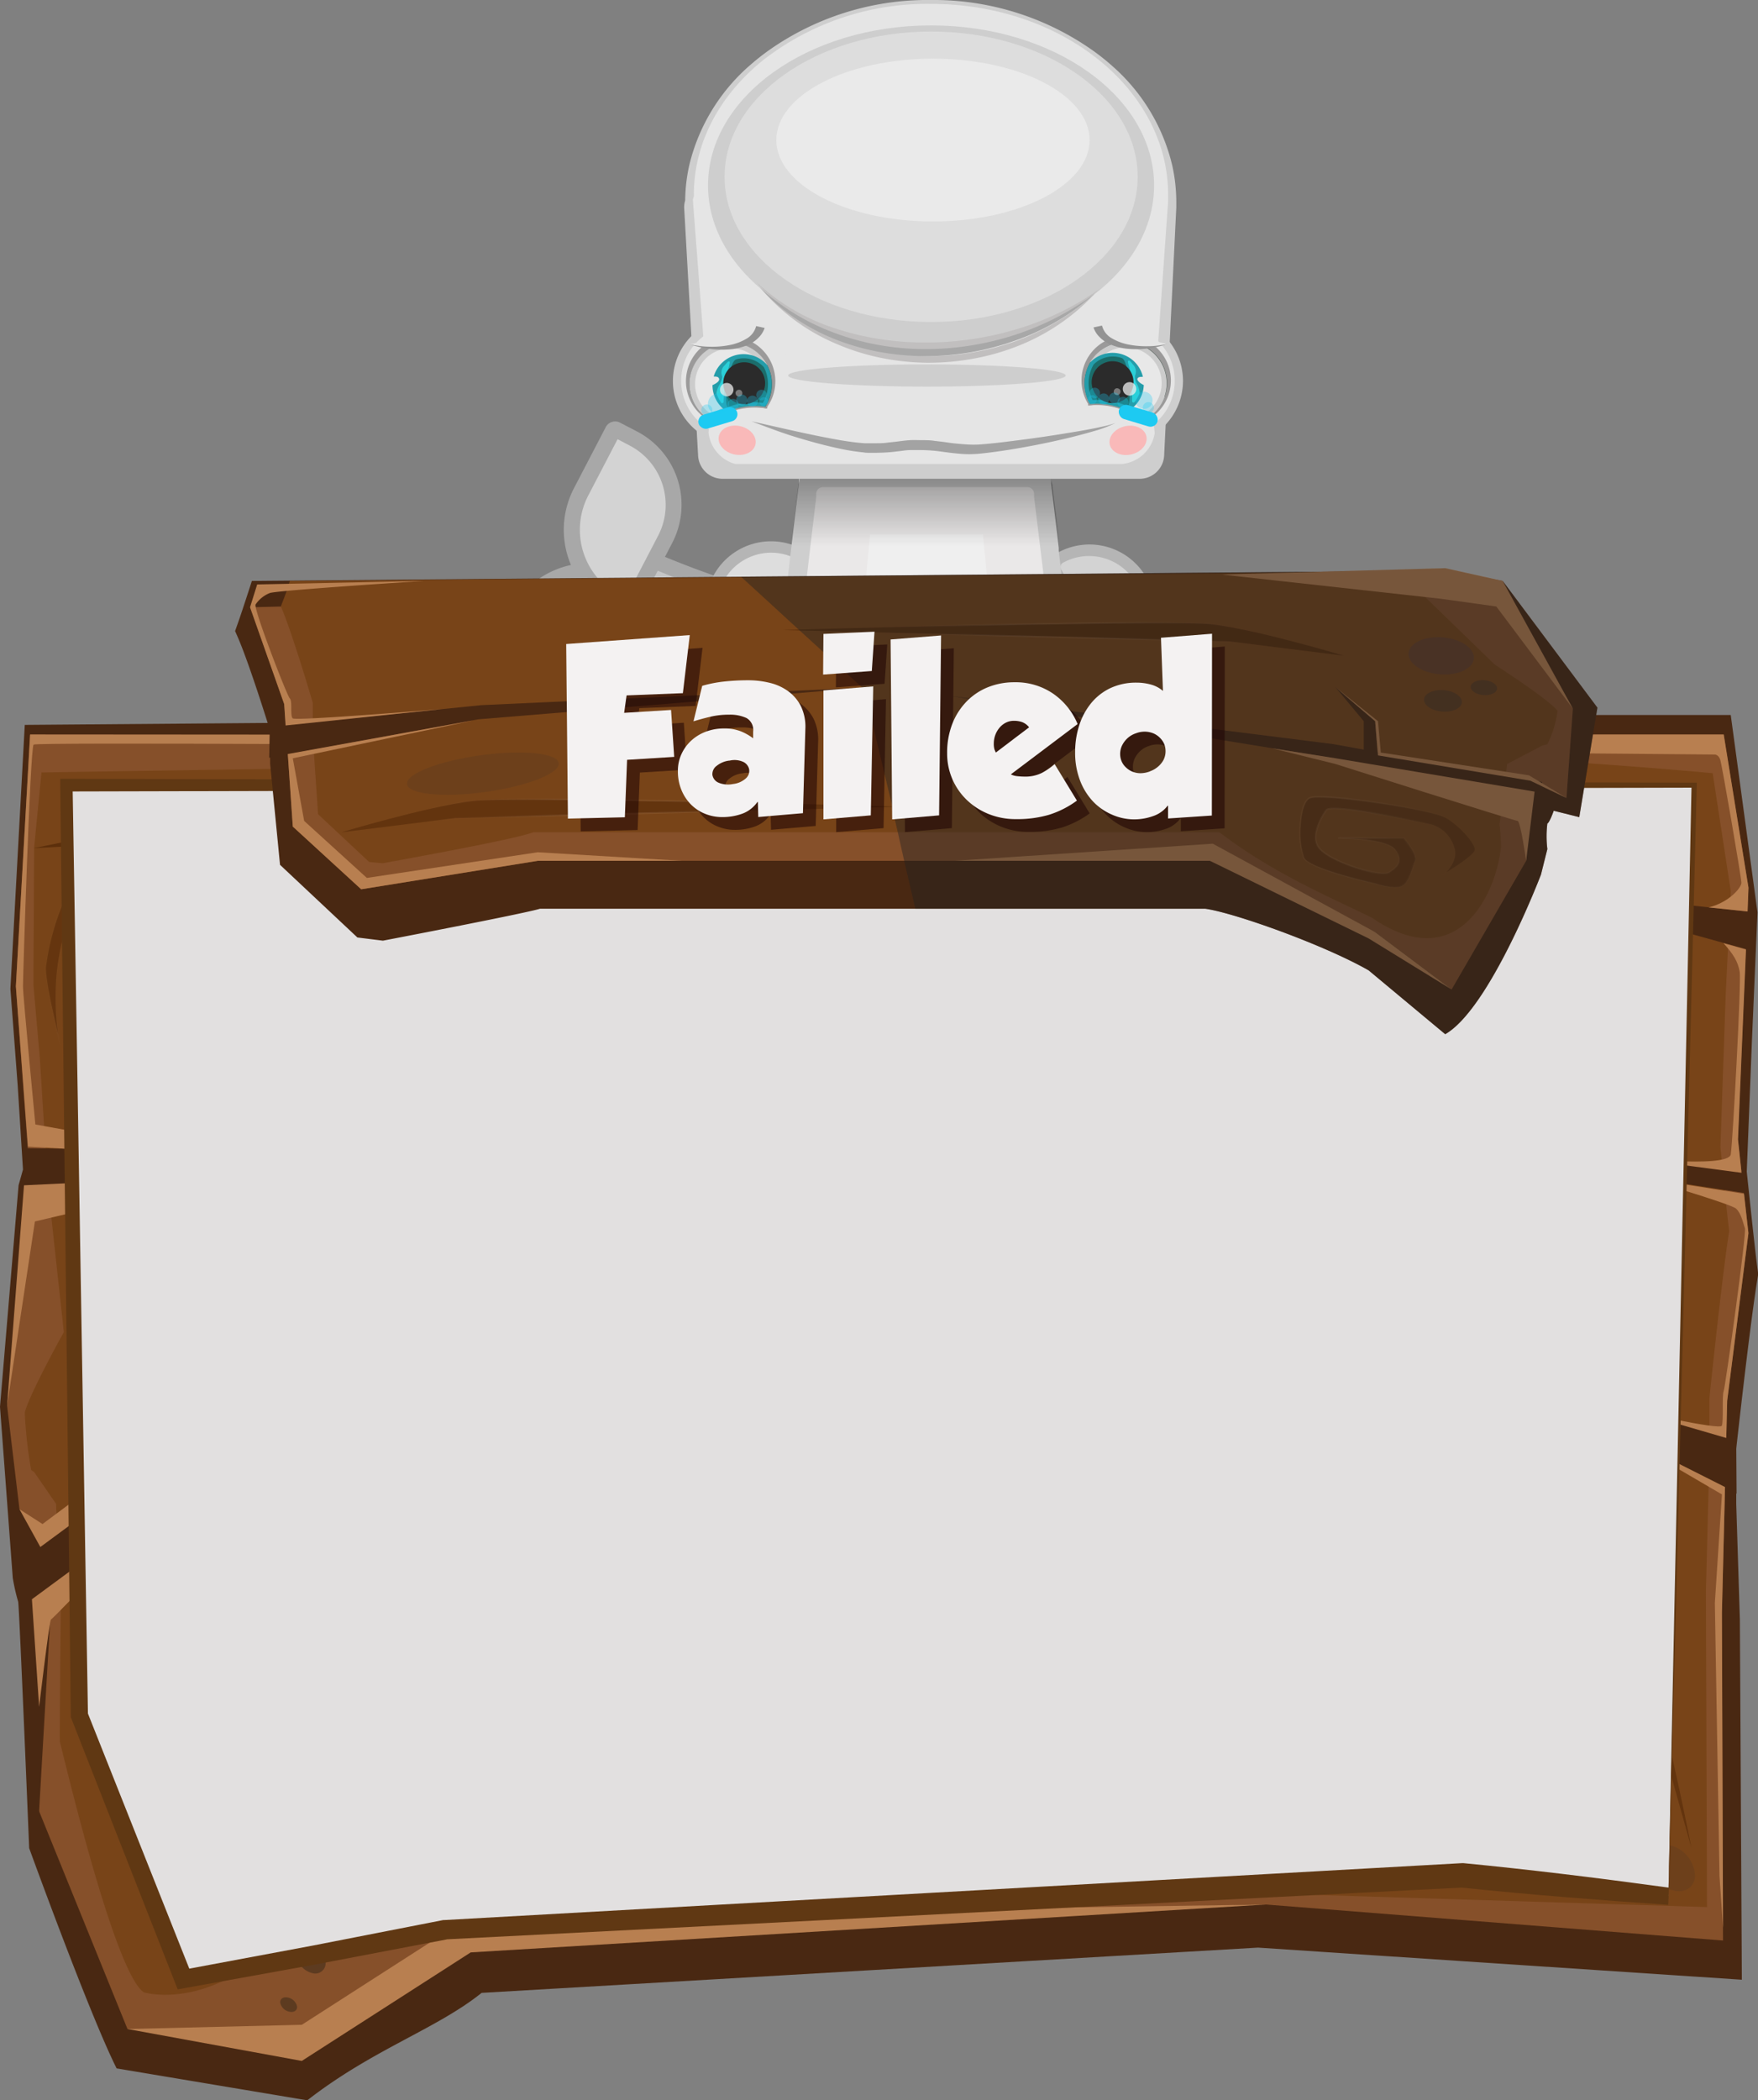 <svg xmlns="http://www.w3.org/2000/svg" xmlns:xlink="http://www.w3.org/1999/xlink" viewBox="0 0 275.41 329"><rect x="0" y="0" width="275.41" height="329" fill="#808080" stroke="none"/><defs><style>.cls-1{fill:#a8a8a8;}.cls-2{fill:#b5b5b5;}.cls-3{fill:#c6c6c6;}.cls-4{fill:#d3d3d3;}.cls-5{fill:#ddd;}.cls-6{fill:#cecece;}.cls-7{fill:#eae8e8;}.cls-8{fill:#efefef;}.cls-9{opacity:0.35;fill:url(#linear-gradient);}.cls-10{fill:#e5e5e5;}.cls-11{fill:#9b9a9a;}.cls-12{fill:#495750;}.cls-13{fill:#ccc;}.cls-14{fill:#e8e8e8;}.cls-15{fill:#249daa;}.cls-16{fill:#1b6d6b;}.cls-17{fill:#2bd0d8;}.cls-18{fill:#2b2b2b;}.cls-19{opacity:0.74;}.cls-20{opacity:0.41;}.cls-21{fill:#f9b9b9;}.cls-22{fill:#eaeaea;}.cls-23{fill:#a3a3a3;}.cls-24{fill:#c1bfbf;}.cls-25{fill:#939393;}.cls-26,.cls-27{fill:#1dcaf2;}.cls-27{opacity:0.3;}.cls-28{fill:#492812;}.cls-29{fill:#86502a;}.cls-30{fill:#784418;}.cls-31{fill:#b87f50;}.cls-32{fill:#5d3b20;}.cls-33{fill:#683f29;}.cls-34{fill:#5c2f0b;}.cls-35{fill:url(#radial-gradient);}.cls-36{fill:url(#radial-gradient-2);}.cls-37{fill:url(#radial-gradient-3);}.cls-38{opacity:0.76;}.cls-39{fill:url(#radial-gradient-4);}.cls-40{opacity:0.49;}.cls-41{fill:url(#radial-gradient-5);}.cls-42{opacity:0.7;}.cls-43{fill:url(#linear-gradient-2);}.cls-44{fill:#e2e0e0;}.cls-45{fill:#603813;}.cls-46{fill:none;}.cls-47{fill:url(#radial-gradient-6);}.cls-48{fill:url(#radial-gradient-7);}.cls-49{fill:url(#linear-gradient-3);}.cls-50{fill:#212121;opacity:0.43;}.cls-51{opacity:0.56;}.cls-52{fill:#1e0404;}.cls-53{fill:#f4f2f2;}</style><linearGradient id="linear-gradient" x1="145" y1="85.59" x2="145" y2="74.43" gradientUnits="userSpaceOnUse"><stop offset="0" stop-opacity="0"/><stop offset="1"/></linearGradient><radialGradient id="radial-gradient" cx="126.94" cy="76.73" r="84.57" gradientTransform="translate(-1.03 -89.83) scale(0.85 2.83)" gradientUnits="userSpaceOnUse"><stop offset="0" stop-color="#b87f50" stop-opacity="0.4"/><stop offset="0.11" stop-color="#c2946d" stop-opacity="0.31"/><stop offset="0.31" stop-color="#d0b49a" stop-opacity="0.17"/><stop offset="0.52" stop-color="#dbcbbb" stop-opacity="0.08"/><stop offset="0.74" stop-color="#e1d9ce" stop-opacity="0.02"/><stop offset="1" stop-color="#e3ddd4" stop-opacity="0"/></radialGradient><radialGradient id="radial-gradient-2" cx="84.77" cy="84.83" r="35.04" xlink:href="#radial-gradient"/><radialGradient id="radial-gradient-3" cx="145.77" cy="103.14" r="81.83" gradientTransform="translate(-1.03 -89.83) scale(0.85 2.83)" gradientUnits="userSpaceOnUse"><stop offset="0" stop-color="#b87f50" stop-opacity="0.3"/><stop offset="0.22" stop-color="#caa687" stop-opacity="0.17"/><stop offset="0.46" stop-color="#d8c5b2" stop-opacity="0.08"/><stop offset="0.71" stop-color="#e0d7cc" stop-opacity="0.02"/><stop offset="1" stop-color="#e3ddd4" stop-opacity="0"/></radialGradient><radialGradient id="radial-gradient-4" cx="279.82" cy="125.42" r="23.42" xlink:href="#radial-gradient-3"/><radialGradient id="radial-gradient-5" cx="233.21" cy="85.68" r="22.76" xlink:href="#radial-gradient-3"/><linearGradient id="linear-gradient-2" x1="-428.03" y1="90.31" x2="-411.71" y2="90.31" gradientTransform="matrix(-0.98, -0.18, -0.18, 0.98, -381.75, -10.66)" xlink:href="#radial-gradient-3"/><radialGradient id="radial-gradient-6" cx="166.59" cy="100.13" r="31.15" gradientTransform="matrix(1, 0, 0, 1, 0, 0)" xlink:href="#radial-gradient-3"/><radialGradient id="radial-gradient-7" cx="-2423.58" cy="127.8" r="31.15" gradientTransform="matrix(-1, 0, 0, 1, -2326.19, 0)" xlink:href="#radial-gradient-3"/><linearGradient id="linear-gradient-3" x1="203.57" y1="131.91" x2="231.18" y2="131.91" gradientTransform="matrix(1, 0, 0, 1, 0, 0)" xlink:href="#radial-gradient-3"/></defs><title>gameover-frame</title><g id="Layer_2" data-name="Layer 2"><g id="Layer_1-2" data-name="Layer 1"><g id="belugawhale"><path class="cls-1" d="M149.52,98.82l-9.33,24.68a3.16,3.16,0,0,1-4.06,1.83c-16.21-4-29.49-11.54-38.2-23.3A13.73,13.73,0,0,1,96.09,98l3.46-9.16A3.16,3.16,0,0,1,103.62,87c13.49,5.61,28.19,9.82,44.07,7.78A3.16,3.16,0,0,1,149.52,98.82Z"/><path class="cls-2" d="M173.5,86.74h7.36a2.53,2.53,0,0,1,2.53,2.53v0a10.26,10.26,0,0,1-10.26,10.26H165.3a1.21,1.21,0,0,1-1.21-1.21V96.15A9.41,9.41,0,0,1,173.5,86.74Z" transform="translate(176.91 290.24) rotate(-119.11)"/><path class="cls-3" d="M138.24,120.8a1.33,1.33,0,0,1-.33,0l-.33-.17-.66.17c-15.6-2.65-29-9.41-37-20.25a11.19,11.19,0,0,1-1.21-2.49l3.16-8.37a.67.67,0,0,1,.63-.43.63.63,0,0,1,.2,0c18.28,7.6,29.72,8.47,36.74,8.47a67.5,67.5,0,0,0,7.66-.44.67.67,0,0,1,.08.61l-8.29,22.53A.64.64,0,0,1,138.24,120.8Z"/><path class="cls-4" d="M169.86,95.58a7.61,7.61,0,0,0,10.34,2.94l1.37-.76L178,91.43a8.46,8.46,0,0,0-11.49-3.27.73.73,0,0,0-.28,1Z"/><path class="cls-2" d="M109.27,86.24h7.84A10.26,10.26,0,0,1,127.37,96.5v0A2.53,2.53,0,0,1,124.84,99h-7.36a9.41,9.41,0,0,1-9.41-9.41V87.45a1.21,1.21,0,0,1,1.21-1.21Z" transform="translate(-20.49 150.42) rotate(-60.89)"/><path class="cls-5" d="M121.61,95.08A7.61,7.61,0,0,1,111.27,98l-1.37-.76,3.52-6.33a8.46,8.46,0,0,1,11.49-3.27.73.73,0,0,1,.28,1Z"/><path class="cls-6" d="M120.82,112.86l.47-4,.87-7.37.32-2.73h0l.16-1.32.45-3.81,0-.41.14-1.16V92l.68-5.77.84-7.14.32-2.67.08-.72c0-.12,0-.24,0-.35s0-.18,0-.27V75a3.47,3.47,0,0,1,.11-.51,3.68,3.68,0,0,1,.49-1,3.73,3.73,0,0,1,1.22-1.14,3.67,3.67,0,0,1,1.85-.5H161a3.67,3.67,0,0,1,1.85.5,3.73,3.73,0,0,1,1.22,1.14,3.68,3.68,0,0,1,.49,1,3.27,3.27,0,0,1,.11.51v.09c0,.09,0,.18,0,.27s0,.24,0,.35l.08.72.32,2.67.72,6.11.07.62,0,.41,1.25,10.62h0l.13,1.11v.11l1.27,10.71.48,4.06C169.18,130.82,120.82,130.82,120.82,112.86Z"/><path class="cls-7" d="M123.48,115l4.39-37.15c0-.21,0-.39,0-.54a1.05,1.05,0,0,1,1-1H161a1.05,1.05,0,0,1,1,1c0,.14,0,.33,0,.54L166.52,115C166.52,123.41,123.48,123.41,123.48,115Z"/><path class="cls-8" d="M145.16,117.15A54.58,54.58,0,0,1,133.3,116l3-32.27H154L157,116A54.59,54.59,0,0,1,145.16,117.15Z"/><path class="cls-1" d="M76.48,90.3H87.26a14.1,14.1,0,0,1,14.1,14.1v0a3.48,3.48,0,0,1-3.48,3.48H87.76A12.94,12.94,0,0,1,74.82,94.95V92a1.66,1.66,0,0,1,1.66-1.66Z" transform="translate(-40.48 131.5) rotate(-62.51)"/><path class="cls-4" d="M93.53,102.3a10.47,10.47,0,0,1-14.1,4.45l-1.91-1,4.6-8.83A11.63,11.63,0,0,1,97.78,92a1,1,0,0,1,.42,1.34Z"/><path class="cls-1" d="M97,72.49h10.12A3.48,3.48,0,0,1,110.63,76v0a14.1,14.1,0,0,1-14.1,14.1H85.74a1.66,1.66,0,0,1-1.66-1.66v-3A12.94,12.94,0,0,1,97,72.49Z" transform="translate(214.4 32.44) rotate(117.49)"/><path class="cls-4" d="M103.11,83.9a10.47,10.47,0,0,0-4.45-14.1l-1.91-1-4.6,8.83A11.63,11.63,0,0,0,97.09,93.3a1,1,0,0,0,1.34-.42Z"/><path class="cls-9" d="M166.08,85.59H123.91l1.14-9.43a1.93,1.93,0,0,1,.06-.38,2.8,2.8,0,0,0,.11-.6c0-.25,0-.5,0-.75h39.48c0,.25,0,.5,0,.75a2.8,2.8,0,0,0,.11.6,1.93,1.93,0,0,1,.06.38Z"/><path class="cls-6" d="M182.38,71.27A3.84,3.84,0,0,1,178.46,75H113.28a3.84,3.84,0,0,1-3.92-3.73l-2.18-38.77a3.75,3.75,0,0,1,.16-1.1,26.36,26.36,0,0,1,.7-5.77h0a30,30,0,0,1,9.58-15.52,36.42,36.42,0,0,1,3-2.35A43.16,43.16,0,0,1,144.71,0h1.08a43.25,43.25,0,0,1,25.54,8,35,35,0,0,1,3,2.41,29.85,29.85,0,0,1,9.32,15.53,26.61,26.61,0,0,1,.63,5.74c0,.19,0,.38,0,.56s0,.17,0,.26Z"/><path class="cls-6" d="M115.42,69.69a10,10,0,1,1,10-10A10.05,10.05,0,0,1,115.42,69.69Z"/><path class="cls-6" d="M175.33,69.69a10,10,0,1,1,10-10A10.05,10.05,0,0,1,175.33,69.69Z"/><path class="cls-10" d="M180.9,67.84a5.76,5.76,0,0,1-5.1,4.84H115.2A5.73,5.73,0,0,1,111,67.76l.17-2.09-2.61-34.16v-.13a.72.72,0,0,1,0-.19l.14-.46v-.47c.08-7.84,3.92-15.23,10.8-20.8A41.82,41.82,0,0,1,145.87.61C166.37.61,183,14,183,30.51c0,.15,0,.3,0,.45v.35s0,0,0,.07v.15l-2.38,33.64h0Z"/><circle class="cls-10" cx="115.42" cy="59.65" r="8.71"/><circle class="cls-10" cx="175.33" cy="59.65" r="8.71"/><path class="cls-11" d="M120.24,63.68a7,7,0,1,0-9,2.26l.3.16.27-.21a9.73,9.73,0,0,1,2.31-1.34,10.39,10.39,0,0,1,1.08-.38,9.85,9.85,0,0,1,4.51-.26L120,64Z"/><path class="cls-12" d="M112.68,54a6.46,6.46,0,0,1,7.14,9.84,10.36,10.36,0,0,0-4.75.27,10.88,10.88,0,0,0-1.13.4,10.27,10.27,0,0,0-2.44,1.42A6.46,6.46,0,0,1,112.68,54Z"/><path class="cls-13" d="M108.28,62a6.43,6.43,0,0,0,3.22,3.92,10.27,10.27,0,0,1,2.44-1.42l6.26-7.33A6.46,6.46,0,0,0,108.28,62Z"/><path class="cls-14" d="M111.44,64.89a11.19,11.19,0,0,1,2-1.11l5.74-6.72a5.61,5.61,0,0,0-10.06,4.68A5.55,5.55,0,0,0,111.44,64.89Z"/><path class="cls-15" d="M111.65,60.31c.68-.28,1.13-.69,1-1s-.39-.33-.84-.33a4.87,4.87,0,0,1,8.35-1.83,6.47,6.47,0,0,1-.37,6.66,10.36,10.36,0,0,0-4.75.27,10.88,10.88,0,0,0-1.13.4,4.87,4.87,0,0,1-2.29-4.17Z"/><path class="cls-16" d="M119.51,63.12a5.83,5.83,0,0,0,.16-5.6,4.25,4.25,0,0,0-4.33-1.23c-1.17.34-2.07,6.93-1.32,7.48.29-.11.58-.21.88-.29A11.11,11.11,0,0,1,119.51,63.12Z"/><path class="cls-11" d="M120.17,64a11.41,11.41,0,0,0-8.61,2l-.13-.17A11.37,11.37,0,0,1,115.23,64a11.25,11.25,0,0,1,5-.23Z"/><path class="cls-17" d="M114.22,56.62c.23,0,0,.54,0,.77a15,15,0,0,0-.67,2.62c0,.54-.19,2.37-.18,2.81s-.35.32-.35.32a5.31,5.31,0,0,1-.78-1.54,3.32,3.32,0,0,1,.49-1.36c.14-.26.5-.92.39-1.33a1.55,1.55,0,0,1,.23-1.5C113.77,57,114,56.57,114.22,56.62Z"/><circle class="cls-18" cx="116.56" cy="60.13" r="3.28" transform="matrix(0.96, -0.28, 0.28, 0.96, -12.15, 34.94)"/><g class="cls-19"><circle class="cls-8" cx="113.85" cy="61.03" r="1.06" transform="translate(-12.51 34.22) rotate(-16.21)"/></g><g class="cls-20"><circle class="cls-8" cx="115.77" cy="61.57" r="0.53" transform="translate(-12.59 34.78) rotate(-16.21)"/></g><ellipse class="cls-21" cx="176.72" cy="68.97" rx="2.94" ry="2.26" transform="translate(-10.93 41.17) rotate(-12.89)"/><ellipse class="cls-21" cx="115.48" cy="68.97" rx="2.26" ry="2.94" transform="translate(22.49 166.15) rotate(-77.11)"/><path class="cls-11" d="M170.42,63.19A7,7,0,1,1,179.28,66l-.31.14-.26-.23a9.73,9.73,0,0,0-2.23-1.47,10.39,10.39,0,0,0-1.06-.44,9.85,9.85,0,0,0-4.49-.51l-.34,0Z"/><path class="cls-12" d="M178.51,53.93a6.46,6.46,0,0,0-7.68,9.42,10.36,10.36,0,0,1,4.73.54,10.88,10.88,0,0,1,1.11.46A10.27,10.27,0,0,1,179,65.91a6.46,6.46,0,0,0-.51-12Z"/><path class="cls-13" d="M182.46,62.17A6.43,6.43,0,0,1,179,65.91a10.27,10.27,0,0,0-2.36-1.55l-5.84-7.67a6.46,6.46,0,0,1,11.62,5.48Z"/><path class="cls-14" d="M179.14,64.9a11.19,11.19,0,0,0-1.92-1.22l-5.35-7a5.61,5.61,0,0,1,9.79,5.23A5.55,5.55,0,0,1,179.14,64.9Z"/><path class="cls-15" d="M179.19,60.32c-.67-.32-1.09-.75-1-1s.41-.31.86-.29a4.87,4.87,0,0,0-8.23-2.29,6.47,6.47,0,0,0,0,6.67,10.36,10.36,0,0,1,4.73.54,10.88,10.88,0,0,1,1.11.46,4.87,4.87,0,0,0,2.52-4Z"/><path class="cls-16" d="M171.18,62.68a5.83,5.83,0,0,1,.16-5.6,4.25,4.25,0,0,1,4.39-1c1.15.4,1.68,7,.9,7.54-.28-.12-.57-.24-.86-.34A11.11,11.11,0,0,0,171.18,62.68Z"/><path class="cls-11" d="M170.47,63.53A11.41,11.41,0,0,1,179,66l.13-.16a11.37,11.37,0,0,0-3.68-2,11.25,11.25,0,0,0-5-.51Z"/><path class="cls-17" d="M176.83,56.48c-.23,0-.08.53,0,.77a15,15,0,0,1,.52,2.65c-.08.53.06,2.38,0,2.81s.33.34.33.34a5.31,5.31,0,0,0,.86-1.49,3.32,3.32,0,0,0-.41-1.38,2.23,2.23,0,0,1-.31-1.35,1.55,1.55,0,0,0-.14-1.51C177.26,56.86,177.06,56.45,176.83,56.48Z"/><circle class="cls-18" cx="174.29" cy="59.85" r="3.28" transform="translate(59.88 204.32) rotate(-70.57)"/><g class="cls-19"><circle class="cls-8" cx="176.95" cy="60.9" r="1.06" transform="translate(60.66 207.53) rotate(-70.57)"/></g><g class="cls-20"><circle class="cls-8" cx="175" cy="61.34" r="0.53" transform="translate(58.95 205.98) rotate(-70.57)"/></g><ellipse class="cls-6" cx="145.86" cy="29.04" rx="34.94" ry="25.06"/><ellipse class="cls-5" cx="145.87" cy="27.69" rx="32.36" ry="22.75"/><ellipse class="cls-22" cx="146.16" cy="21.94" rx="24.54" ry="12.75"/><path class="cls-23" d="M117.75,66c4.73,1.05,9.43,2.19,14.15,3,1.18.19,2.36.35,3.53.43.29,0,.58,0,.86,0h.88c.59,0,1.18,0,1.77-.08s1.16-.12,1.76-.2,1.23-.16,1.85-.2,1.25,0,1.87,0,1.24,0,1.86.09,1.24.14,1.84.23,1.18.17,1.77.22,1.18.11,1.77.14a17.09,17.09,0,0,0,1.72,0c2.37-.17,4.77-.49,7.15-.8s4.77-.67,7.15-1.07q1.79-.28,3.56-.63c.59-.11,1.18-.24,1.77-.37a13.21,13.21,0,0,0,1.74-.5,19.37,19.37,0,0,1-3.41,1.28c-1.16.35-2.34.65-3.51.95-2.36.57-4.73,1.08-7.11,1.51-1.19.22-2.39.42-3.59.6s-2.41.34-3.63.46a16.39,16.39,0,0,1-1.9.08c-.62,0-1.23-.06-1.85-.12s-1.23-.14-1.83-.22-1.18-.16-1.76-.21-1.17-.08-1.76-.09-1.18,0-1.76,0-1.15.1-1.75.17-1.22.15-1.84.19-1.24.06-1.85.07h-.93c-.32,0-.63,0-.95-.06a33.81,33.81,0,0,1-3.65-.57c-2.39-.5-4.73-1.14-7.05-1.85S120,66.85,117.75,66Z"/><path class="cls-24" d="M119.24,45.22a35.53,35.53,0,0,0,12,7.84,38,38,0,0,0,6.86,2,38.73,38.73,0,0,0,7.1.71,39.22,39.22,0,0,0,7.12-.56l1.76-.33,1.74-.42,1.72-.5c.57-.19,1.14-.37,1.7-.57A37.79,37.79,0,0,0,171.51,46a32.83,32.83,0,0,1-12,8.18,36.9,36.9,0,0,1-7,2,39.09,39.09,0,0,1-7.32.64,38.54,38.54,0,0,1-7.31-.79,35.58,35.58,0,0,1-7-2.23A31.21,31.21,0,0,1,119.24,45.22Z"/><path class="cls-24" d="M118.54,44.24A32.65,32.65,0,0,0,131,51.49a42.53,42.53,0,0,0,7,1.65,46.22,46.22,0,0,0,7.2.51,48.19,48.19,0,0,0,7.2-.55,48.85,48.85,0,0,0,7.06-1.59,44.59,44.59,0,0,0,13-6.38,37.78,37.78,0,0,1-12.72,7.25c-.58.22-1.17.38-1.76.57s-1.19.33-1.78.49l-.9.22-.9.19-.91.19-.91.16a47.48,47.48,0,0,1-7.37.62,45.53,45.53,0,0,1-7.38-.59,39.41,39.41,0,0,1-7.16-1.88,32.81,32.81,0,0,1-6.61-3.29A26,26,0,0,1,118.54,44.24Z"/><path class="cls-1" d="M119.07,45.05a35.59,35.59,0,0,0,5.7,4.25,36.19,36.19,0,0,0,6.39,3A39.36,39.36,0,0,0,138,54.1a41.39,41.39,0,0,0,7,.58,43.45,43.45,0,0,0,7-.55,45.36,45.36,0,0,0,6.87-1.63A43.93,43.93,0,0,0,171.51,46a37,37,0,0,1-12.31,7.3l-1.71.58-1.74.5-1.76.43-1.78.35a43,43,0,0,1-7.21.63,41,41,0,0,1-7.21-.66,36.65,36.65,0,0,1-7-2,33,33,0,0,1-6.37-3.39A29.84,29.84,0,0,1,119.07,45.05Z"/><ellipse class="cls-6" cx="145.21" cy="58.82" rx="21.74" ry="1.74"/><path class="cls-10" d="M172,51.2c.76,2.91,5.69,4.13,11,2.74"/><path class="cls-25" d="M172.64,51a3.18,3.18,0,0,0,1.56,2,8.1,8.1,0,0,0,2.75,1,14,14,0,0,0,3,.23q.77,0,1.53-.11t1.53-.25a18,18,0,0,1-3,.69,14.48,14.48,0,0,1-3.15.09,8.91,8.91,0,0,1-3.14-.8,5.06,5.06,0,0,1-1.41-1,3.84,3.84,0,0,1-1-1.56Z"/><path class="cls-10" d="M119.15,51.2c-.76,2.91-5.69,4.13-11,2.74"/><path class="cls-25" d="M119.79,51.37a3.84,3.84,0,0,1-1,1.56,5.07,5.07,0,0,1-1.41,1,8.91,8.91,0,0,1-3.14.8,14.48,14.48,0,0,1-3.15-.09,18,18,0,0,1-3-.69q.76.15,1.53.25t1.53.11a14,14,0,0,0,3-.23,8.1,8.1,0,0,0,2.75-1,3.18,3.18,0,0,0,1.56-2Z"/><rect class="cls-26" x="175.17" y="63.99" width="6.3" height="2.27" rx="1.14" ry="1.14" transform="translate(26.41 -48.73) rotate(16.79)"/><circle class="cls-27" cx="171.49" cy="61.56" r="0.83" transform="translate(63.03 207.96) rotate(-73.21)"/><circle class="cls-27" cx="174.58" cy="62.35" r="0.87" transform="translate(64.47 211.49) rotate(-73.21)"/><circle class="cls-27" cx="179.21" cy="62.71" r="1.35" transform="translate(67.41 216.17) rotate(-73.21)"/><circle class="cls-27" cx="179.89" cy="63.85" r="0.87" transform="translate(66.81 217.63) rotate(-73.21)"/><circle class="cls-27" cx="175.93" cy="63.03" r="0.87" transform="translate(64.77 213.26) rotate(-73.21)"/><circle class="cls-27" cx="172.9" cy="62.5" r="0.87" transform="translate(-4.22 13.23) rotate(-4.33)"/><circle class="cls-27" cx="171.13" cy="62.59" r="0.7" transform="translate(61.78 208.35) rotate(-73.21)"/><rect class="cls-26" x="109.32" y="64.32" width="6.3" height="2.27" rx="1.14" ry="1.14" transform="translate(239.05 95.64) rotate(163.21)"/><circle class="cls-27" cx="119.3" cy="61.89" r="0.83" transform="translate(-12.79 37.09) rotate(-16.79)"/><circle class="cls-27" cx="116.2" cy="62.68" r="0.87" transform="translate(-13.15 36.23) rotate(-16.79)"/><circle class="cls-27" cx="114.85" cy="63.36" r="0.87" transform="translate(-13.41 35.87) rotate(-16.79)"/><circle class="cls-27" cx="110.37" cy="64.19" r="0.87" transform="matrix(0.96, -0.29, 0.29, 0.96, -13.84, 34.61)"/><circle class="cls-27" cx="112.19" cy="63.24" r="1.66" transform="matrix(0.96, -0.29, 0.29, 0.96, -13.48, 35.1)"/><circle class="cls-27" cx="117.88" cy="62.83" r="0.87" transform="translate(46.33 175.64) rotate(-85.67)"/><circle class="cls-27" cx="119.66" cy="62.92" r="0.7" transform="translate(-13.07 37.24) rotate(-16.79)"/></g><path class="cls-28" d="M272.88,310.11l-.31-56.44L272,235.6v-8.66s2-18.19,3.2-25.84l.24-1.52-.2-1.56c-.38-2.87-1.59-14.5-1.59-14.5l.81-20.49.87-20.11L271.14,112H218.77c-24.09,0-214.89,1.55-214.89,1.55L1.63,154.9,2.77,170,3.6,183.2l-.69,2.46L0,220.37l2,26.8a31.48,31.48,0,0,0,.85,3.74c.2,1.44,1.72,38.59,1.72,38.59S14,315.5,18.27,324l29.87,5c10.27-8,20.27-11.17,27.31-16.83l121.63-7.09Z"/><polygon class="cls-29" points="198.33 298.33 73.74 300.83 47.28 317.83 19.97 317.83 6.07 283.58 6.53 240.17 3.05 236.41 1.11 220.18 4.7 184.64 2.48 154.5 4.7 115.09 270.03 115.09 273.91 139.04 272.24 178.45 273.91 193.14 270.58 219.41 269.75 252.64 269.93 303.97 198.33 298.33"/><path class="cls-30" d="M267.42,298.73l-.17-49.45.55-21.17V219s2-19.38,3.1-26.16c-.28-2.17-.71-6.33-1-9.38-.22-2.15-.38-3.75-.38-3.75l.83-23.92.8-16.16-2.84-18.51s-31.57-3-54.8-3S6.5,121,6.5,121L5.35,132.72l-.11,19.46,0,2.14,1,11.4,1.11,17.76.13,2L10,208.67s-5.38,9.64-6.12,12.6a68.43,68.43,0,0,0,1,9l.45.29,3.45,5,.74,16.44s-.19,19.56-.14,20.81c1.9,7.74,8.9,36.44,13.16,39.28,0,0,11.85,3.59,23.89-11.33,6.7-8.3,16.36,10.82,25.45-3.64l.73-1.51,126.57,1Z"/><polygon class="cls-28" points="275.02 142.91 238.72 139.04 275.02 149.09 275.02 142.91"/><polygon class="cls-28" points="3.96 186.03 194.19 182.46 3.79 179.86 3.96 186.03"/><polygon class="cls-28" points="273.33 183.52 194.38 174.59 273.77 186.96 273.33 183.52"/><polygon class="cls-28" points="271.99 225.47 251.43 219.7 213.98 214.9 251.74 223.54 272.05 233.97 271.99 225.47"/><polygon class="cls-28" points="5.4 242.01 22.55 229.88 25.66 227.68 205.95 229.73 25.51 234.1 8.03 250.83 5.68 291.37 5.4 242.01"/><polygon class="cls-28" points="22.73 224.04 25.5 214.77 21.62 224.04 21.34 234.35 22.73 233.32 22.73 224.04"/><path class="cls-31" d="M267.68,142.14l6.1.64.14-3.73-3.88-24H225.1l-32.28.13-188.1-.13L2.49,154.5l1.89,25.11,29.48,1.67L5.54,176.14S3.6,156,3.6,154.5s1.11-37.09,1.66-37.86,263.39,1.55,263.39,1.55.55,0,.83.77,3.33,18.55,3.33,19.32S270.87,141.36,267.68,142.14Z"/><path class="cls-31" d="M270,147.74l3.53,1-1.25,29.75.55,5.22-19-2.51s17,1.93,17.32-.39,1.66-27,1.39-28.59S271.56,149.48,270,147.74Z"/><path class="cls-31" d="M257.08,184.44,273.22,187l.69,6.18-3.33,26.27-.14,5.8-15.24-4.44s14.27,3.28,14.55,2.51,0-4.64.28-5.41,3.6-24.73,3.33-25.5-.55-2.32-1.39-3.09S257.08,184.44,257.08,184.44Z"/><polyline class="cls-31" points="269.38 293.88 268.65 251.09 269.76 234.09 252.23 223.85 270.24 232.93 269.76 252.64 269.93 301.97"/><polygon class="cls-31" points="36.12 184.12 3.76 185.67 1.11 220.18 5.47 191.33 36.12 184.12"/><polygon class="cls-31" points="3.05 236.41 6.32 242.33 21.68 231 21.62 224.04 25.5 214.77 21.34 224.04 20.83 228.17 6.66 238.73 3.05 236.41"/><path class="cls-31" d="M26,235.05l-21,15.46,1.13,16.86S7.75,253.67,8,253.67,26,235.05,26,235.05Z"/><polygon class="cls-31" points="198.33 298.33 73.74 305.83 47.28 322.83 19.97 317.83 47.28 317.17 73.74 300.17 198.33 298.33"/><path class="cls-32" d="M46.43,306.25a3.29,3.29,0,0,0,2.42,2.8A1.62,1.62,0,0,0,51,307.31a3.29,3.29,0,0,0-2.42-2.8A1.62,1.62,0,0,0,46.43,306.25Z"/><g class="cls-20"><path class="cls-32" d="M258.37,291.34a5.16,5.16,0,0,0,3.42,4.68c2,.7,3.66-.27,3.75-2.15a5.16,5.16,0,0,0-3.42-4.68C260.14,288.49,258.46,289.45,258.37,291.34Z"/></g><path class="cls-32" d="M43.9,313.72a1.83,1.83,0,0,0,1.43,1.4c.73.16,1.27-.21,1.21-.82a1.83,1.83,0,0,0-1.43-1.4C44.38,312.74,43.84,313.11,43.9,313.72Z"/><path class="cls-33" d="M14.78,206.24c.08,2.77.94,4.86,1.93,4.67s1.73-2.58,1.66-5.35-.94-4.86-1.93-4.67S14.7,203.48,14.78,206.24Z"/><path class="cls-32" d="M11.62,214.71c0,1.12.48,1.93,1,1.82s.92-1.1.88-2.22-.48-1.93-1-1.82S11.59,213.59,11.62,214.71Z"/><path class="cls-32" d="M14.17,218.67c0,1.6.69,2.77,1.43,2.62s1.31-1.59,1.27-3.19-.69-2.77-1.43-2.62S14.12,217.07,14.17,218.67Z"/><path class="cls-34" d="M209.35,129.77c-7.2-.77-170.27-3.86-173.87-3.09s-30.21,6.18-30.21,6.18l29.11-1.55Z"/><path class="cls-35" d="M5.25,132.66c.16-.05,26.66-5.42,30.22-6.18,2.64-.57,156.78.91,165.86,2.09,3.27.43,6.09.79,8,1V130l-175,1.55L5.26,133.07ZM201.32,129c-8.6-1.12-164-7.46-166.64-6.9-2.87.62-23.73,9-27.8,10.44l27.49-1.41,172.44-1.42Z"/><path class="cls-34" d="M113.54,152.45s-73.82-10.06-76.9-8.8-7.56,13.83-7.56,13.83l74.59-7.54Z"/><path class="cls-36" d="M29.08,157.16c0-.13,4.52-12.6,7.56-13.85s76.82,8.7,76.9,8.81v.68l-9.86-2.52-74.59,7.55Zm83.77-5.22c-2-2.4-73.7-9-76.2-7.94s-6,9.8-7.17,12.81l74.21-7.21Z"/><path class="cls-34" d="M222.09,200.47s-180.24-4.21-184.68-2.1-12.75,11.58-12.75,11.58l11.08-5.26Z"/><path class="cls-37" d="M24.65,209.67c.08-.09,11.89-15.12,12.52-15.12,4.43,0,184.56,5.59,184.93,5.64v.57L35.76,205l-11.08,5.26Zm11.89-15.12c-1.24,0-8.68,12.18-11,14.67l10.16-4.82,183.55-3.94C210.54,199.54,40.24,194.55,36.54,194.55Z"/><g class="cls-38"><path class="cls-34" d="M210.46,247.23s37.41-3.09,41.84-1.55S265,289.52,265,289.52L254,250.32Z"/><path class="cls-39" d="M254,250.53l-43.51-3.09V247c.37,0,37.47-3.07,41.86-1.54s12.68,43.77,12.76,43.84l0,.41Zm-40.72-3.31L254,250.11,264.13,289c-2.27-1.83-9.19-46.31-12.71-47.54-.88-.31-2,0-5,0C237.08,241.45,219.91,246.7,213.24,247.22Z"/></g><g class="cls-40"><path class="cls-34" d="M170.68,152s37.41-4.57,41.84-2.28,12.75,12.56,12.75,12.56l-11.08-5.71Z"/><path class="cls-41" d="M214.19,156.87l-43.51-4.57v-.62c.37,0,37.47-4.54,41.86-2.28S225.21,161.87,225.3,162l0,.6ZM173.47,152l40.73,4.28,10.16,5.23c-2.27-2.7-9.19-16.21-12.71-18-.88-.45-2,0-5,0C197.31,143.46,180.14,151.22,173.47,152Z"/></g><g class="cls-42"><path class="cls-34" d="M14.8,170.08s5.8-2.27,6.52-6.48,1.66-21.07.83-23.9-10.5-1.76-11.88.88A39,39,0,0,0,7.2,151.5c-.12,2.25,1.89,10.45,1.89,10.45a44.61,44.61,0,0,1-.22-9.43c.49-4.35,1.45-8.41,2.71-8.81s8.3-3.06,8.89-.38c0,0,.93,9.87-.09,15.05s-5.93,9.16-6.52,6.48a18.58,18.58,0,0,1,0-9.28c1-4.06,5-1.58,5-1.58l-5.48-3.35s-1.57,6-1.45,8.41,0,9.28.63,10.84S14.8,170.08,14.8,170.08Z"/><path class="cls-43" d="M12.56,170.17c-.51-1.21-.56-5.37-.6-8.4,0-1.08,0-2-.06-2.62-.12-2.51,1.31-8.11,1.48-8.74l0-.1,5.51,3.37,0,.61s-4-2.41-5,1.49a19.52,19.52,0,0,0-.57,4.16,19.21,19.21,0,0,0,.56,4.68c.16.75.77,1,1.62.62,1.8-.76,4.16-3.78,4.81-7.05.95-4.78.15-13.91.08-14.66-.38-1.53-3.19-1.42-8.37.33l-.47.16c-1.28.41-2.21,4.71-2.64,8.61a43.69,43.69,0,0,0,.22,9.13l.27,2L9,162.19c-.21-.85-2-8.38-1.9-10.73a39.28,39.28,0,0,1,3.12-11.15c.74-1.42,3.63-2.29,6.17-2.52s5.31.09,5.77,1.66c.55,1.87.31,8.81.19,11.71-.23,5.3-.65,10.48-1,12.61-.74,4.26-6.29,6.5-6.57,6.61-.08.07-1,.87-1.74.44A1.32,1.32,0,0,1,12.56,170.17Zm-2.27-29.3a38.48,38.48,0,0,0-3,10.67c-.07,1.33.84,5.79,1.58,9a42.26,42.26,0,0,1,0-8.1c.46-4.07,1.42-8.58,2.77-9l.47-.16c3.4-1.15,8-2.42,8.47-.15v.08c0,.41.94,10.11-.11,15.39-.69,3.51-3.09,6.51-4.91,7.29-.53.22-1.45.42-1.71-.77a20.8,20.8,0,0,1-.59-5.12,21.57,21.57,0,0,1,.62-4.61c.49-2,1.7-2.5,2.82-2.42l-3.23-2c-.44,1.72-1.48,6.21-1.4,8,0,.66,0,1.61.06,2.71,0,2.9.09,6.88.54,8,.63,1.5,2.15.17,2.17.16h0a15.76,15.76,0,0,0,3-1.66c2.52-1.79,3.29-3.54,3.48-4.68.35-2,.76-7.2,1-12.32.25-5.81.2-10-.15-11.16a1.57,1.57,0,0,0-.75-.87C18.91,137.6,11.54,138.47,10.29,140.87Z"/></g><polygon class="cls-44" points="261.37 297 229.08 293.76 69.73 302.24 49.77 306.12 28.76 310 12.44 268.7 10.41 123 265.41 123 261.37 297"/><path class="cls-45" d="M261.34,298.38c-10.71-.74-21.68-1.58-32.45-2.71h.29L69.81,303.79l.21,0-20.49,3.91L29,311.41l-1.16.21-.43-1.09L11.18,269.2l-.09-.23v-.25L9.44,123v-1h1l255,.6h.38V123l-4.41,174Zm.06-2.7L265,123l.37.38-255,.6,1-1,2.41,145.7-.09-.48,16.4,41.27-1.59-.88L49,304.76l20.45-4,.1,0h.11L229,291.85h.29c10.3,1,20.38,2.24,30.78,3.65Z"/><g id="titles"><path class="cls-28" d="M250.25,110.85,247.41,128l-4-1s-.64,1.84-1,2a16.33,16.33,0,0,0,0,4l-1,4s-8,21-15,25l-12-10c-7-4-21-9-25.57-9.65H84.59c-2.37.74-24.6,5-24.6,5l-4-.5L43.87,135.47l-1.55-15.83v-5l0-.17c-.43-1.37-3.32-10.66-5.11-14.75l-.38-.87.32-.91c.61-1.66,2.31-6.94,2.31-6.94h.19L116,90.34l72.91-.63,17.85-.15,19.79-.17L235.41,91Z"/><polygon class="cls-29" points="39.19 95.13 44.54 110.3 45.88 129.48 56.59 139.3 84.25 134.84 189.56 134.84 215.41 146 227.41 155 239.09 134.84 239.74 122.29 245.41 125 246.41 111 235.41 92 224.82 90.22 39.19 95.13"/><path class="cls-30" d="M220.59,89.55l-.21,1.17,13.77,13.37s8.66,5.57,9.85,7.27a16,16,0,0,1-1.6,5.23l-.73.17-5.56,2.91-1.19,9.49a30.63,30.63,0,0,1,.22,3.55c-.75,7.29-6.75,20.29-20.21,11.05h0c-5.53-2.76-14.56-6.5-22.72-12.52l-1.18-.87H83.58l-.64.2c-4.19,1.29-23,4.65-23,4.65l-2.11-.2-8-7.48L49,115.33v-5.25S45.72,98.88,44,95c.45-1.25.9-2.2,1.4-4Z"/><line class="cls-46" x1="226.01" y1="91.02" x2="167.55" y2="88.96"/><line class="cls-46" x1="39.4" y1="91.55" x2="40.11" y2="89.57"/><polygon class="cls-28" points="42.27 113.8 75.37 110.46 135.68 107.69 74.88 112.68 42.17 118.7 42.27 113.8"/><polygon class="cls-28" points="241.59 122.5 213.88 117.47 208.86 116.56 148.96 109.02 209.18 118.81 241.3 127.4 241.59 122.5"/><polygon class="cls-28" points="213.65 112.97 209.19 107.62 215.43 112.97 215.88 118.92 213.65 118.33 213.65 112.97"/><path class="cls-31" d="M195.72,88.28"/><path class="cls-31" d="M66.41,91l-26.12.55-1.12,3.57,5.35,15.17.22,3.35,24.54-2.57s-23,1.9-23.43,1.45,0-2.68-.45-3.12-5.8-14.28-5.35-14.73a4.83,4.83,0,0,1,2.23-1.78C43.64,92.45,66.41,91,66.41,91Z"/><polygon class="cls-31" points="74.09 112.86 45.09 118.11 45.87 129.48 56.58 139.3 84.24 134.84 106.78 134.84 84.24 133.5 57.47 137.52 47.65 128.59 45.87 118.78 74.09 112.86"/><polygon class="cls-31" points="246.41 111 234.41 95 225.7 93.79 223.28 93.52 199.46 90.89 191.41 90 194.54 89.91 201.68 89.71 206.8 89.56 226.41 89 235.41 91 246.41 111"/><polygon class="cls-31" points="245.41 125 239.74 122.29 215.88 118.33 215.43 112.97 209.19 107.62 215.88 112.97 216.32 117.88 239.53 121.45 245.41 125"/><path class="cls-31" d="M199.26,117.21l9.93,1.56L240.41,124l-1.32,10.84s-.89-6.25-1.34-6.25-28.56-8.92-28.56-8.92Z"/><polygon class="cls-31" points="149.54 134.84 189.55 134.84 214.41 147 227.41 155 215.41 146 190 132.16 149.54 134.84"/><g class="cls-20"><ellipse class="cls-32" cx="75.65" cy="121.18" rx="12" ry="2.9" transform="translate(-15.96 11.57) rotate(-7.91)"/></g><ellipse class="cls-33" cx="225.79" cy="102.72" rx="2.9" ry="5.13" transform="translate(104.76 319.26) rotate(-85.26)"/><ellipse class="cls-32" cx="232.47" cy="107.72" rx="1.17" ry="2.07" transform="translate(105.91 330.49) rotate(-85.26)"/><ellipse class="cls-32" cx="226.05" cy="109.79" rx="1.68" ry="2.97" transform="translate(97.96 325.99) rotate(-85.26)"/><path class="cls-34" d="M122.62,98.69s60.24-1.78,67.38-.89,20.53,4.91,20.53,4.91l-17.85-2.23Z"/><path class="cls-47" d="M190,97.68c-6.26-.78-53.78.51-65,.83l-2.38.06v.25l2.8.07,67.24,1.71,17.85,2.23,0-.12,0-.12C210.43,102.55,197.08,98.57,190,97.68Zm2.66,2.68-65.57-1.67c14.12-.39,57-1.51,62.88-.77,5.67.71,15.4,3.43,19.06,4.48Z"/><g class="cls-38"><path class="cls-34" d="M141.36,126.36s-60.24-1.78-67.38-.89-20.53,4.91-20.53,4.91l17.85-2.23Z"/><path class="cls-48" d="M139.64,126.19c-9.91-.28-59.28-1.64-65.67-.84-7.07.88-20.41,4.87-20.55,4.91l0,.24,17.84-2.23,68.41-1.75,1.65,0v-.24Zm-84.7,3.88C58.59,129,68.33,126.3,74,125.59c1.41-.18,4.93-.25,9.67-.25,15.08,0,42.46.72,53.2,1L71.29,128Z"/></g><g class="cls-42"><path class="cls-34" d="M215.43,138.41s-10.26-2.23-11.16-4-.89-8.48.89-9.37,19.19,1.78,21.42,3.12,4.46,4,4.46,4.91-4.46,3.57-4.46,3.57,1.78-1.78,1.34-3.57a5.28,5.28,0,0,0-4-4c-2.23-.45-14.73-3.12-16.06-2.23,0,0-2.68,3.57-1.34,5.8s9.82,4.91,11.16,4,2.23-1.78.89-3.57-8.92-1.78-8.92-1.78H219.9s2.23,2.68,1.78,3.57-.89,3.57-2.23,4S215.43,138.41,215.43,138.41Z"/><path class="cls-49" d="M226.65,128c-1.19-.72-6.34-1.73-10.92-2.41s-9.62-1.21-10.61-.72c-1.18.59-1.45,3.31-1.52,4.46a12.48,12.48,0,0,0,.57,5.08c.91,1.8,10.73,4,11.23,4.08a12.29,12.29,0,0,0,3.12.57,3.25,3.25,0,0,0,1-.13c1-.35,1.56-1.93,1.94-3.08a8.8,8.8,0,0,1,.36-1c.47-.93-1.56-3.42-1.8-3.7l0,0H209.64v.24c.07,0,7.54,0,8.82,1.74a2.27,2.27,0,0,1,.62,1.73c-.11.63-.67,1.12-1.48,1.66-.37.25-1.49.2-3-.14-3.18-.71-7.15-2.43-8-3.83-1.24-2.06,1.12-5.38,1.31-5.65.84-.5,5.93.2,15.13,2.09l.83.17a5.16,5.16,0,0,1,3.92,3.92c.43,1.7-1.29,3.44-1.3,3.46l-.7.69.84-.5c.47-.28,4.53-2.74,4.53-3.68S228.9,129.39,226.65,128Zm.52,8.09A3.93,3.93,0,0,0,228,133a5.43,5.43,0,0,0-4.11-4.1l-.83-.17c-6-1.24-14.2-2.8-15.33-2l0,0c-.11.15-2.71,3.67-1.34,5.94.9,1.51,4.93,3.22,8.15,4,.93.21,2.58.5,3.17.1.87-.57,1.47-1.1,1.59-1.82a2.55,2.55,0,0,0-.66-1.92c-.68-.9-2.83-1.36-4.86-1.59h6c.63.76,2.07,2.73,1.74,3.39a8,8,0,0,0-.38,1c-.36,1.11-.86,2.62-1.79,2.93-1.28.43-3.91-.44-3.93-.45h0s-2.59-.57-5.23-1.34c-4.39-1.28-5.6-2.12-5.84-2.61a12.29,12.29,0,0,1-.55-5c.13-2.29.65-3.88,1.39-4.25a4,4,0,0,1,1.43-.16c4.59,0,17.84,2.06,19.87,3.28,2.27,1.36,4.4,4,4.4,4.8C230.93,133.58,228.83,135.08,227.17,136.13Z"/></g><path class="cls-50" d="M250.25,110.85,247.41,128l-4-1s-.64,1.84-1,2a16.33,16.33,0,0,0,0,4l-1,4s-8,21-15,25l-12-10c-7-4-21-9-25.57-9.65H143.4l-1.75-7.51-1-4.46-.89-3.86,0-.12,0-.09,0-.12L135.41,108l-.29-.26,0,0-9.68-8.83-.15-.13-.15-.14-.12-.11L119,93l-2.85-2.6-.08-.07,72.91-.63,17.85-.15L226.41,89l9,2Z"/><g class="cls-51"><path class="cls-52" d="M90.7,102.88l19.36-1.4-1.08,9.1-8.82.35-.38,2.73,7.35-.45.49,7.35-7.38.46-.35,9-8.92.21Z"/><path class="cls-52" d="M120.73,127.62h-.07a5,5,0,0,1-2.4,1.85,9.14,9.14,0,0,1-3.13.52,7.05,7.05,0,0,1-2.66-.51,6.54,6.54,0,0,1-2.21-1.45,7,7,0,0,1-1.5-2.27,7.6,7.6,0,0,1-.56-3,6.21,6.21,0,0,1,.56-2.64,6.63,6.63,0,0,1,1.52-2.1,7,7,0,0,1,2.28-1.4,7.85,7.85,0,0,1,2.85-.51,6.89,6.89,0,0,1,2.71.47,8.61,8.61,0,0,1,1.87,1.07v-1.05a2.15,2.15,0,0,0-1.05-2.13,6.11,6.11,0,0,0-2.73-.52,12.43,12.43,0,0,0-2.87.31q-1.33.31-2.7.73l1.37-5.56a20,20,0,0,1,3.5-.68,35.36,35.36,0,0,1,3.71-.19,14.11,14.11,0,0,1,3.36.4,8.09,8.09,0,0,1,2.89,1.31,6.57,6.57,0,0,1,2,2.35,7.41,7.41,0,0,1,.7,3.53l-.38,13.23-7,.6Zm-4.45-6.48a3.85,3.85,0,0,0-2,.82,1.59,1.59,0,0,0-.67,1.45,1.61,1.61,0,0,0,1,1.21,3.85,3.85,0,0,0,2.22.19,3.56,3.56,0,0,0,2-.87,1.57,1.57,0,0,0,.53-1.44,1.66,1.66,0,0,0-.89-1.14A3.33,3.33,0,0,0,116.28,121.15Z"/><path class="cls-52" d="M131,101.3l8-.35-.42,6.16-7.63.56Zm0,8.85,7.8-.63-.38,20.2-7.42.63Z"/><path class="cls-52" d="M141.52,102.17l7.91-.63-.31,28.18-7.35.63Z"/><path class="cls-52" d="M170.71,127.41a14.91,14.91,0,0,1-4.37,2.22,17.68,17.68,0,0,1-5.15.68,11.25,11.25,0,0,1-4.36-.82,10.71,10.71,0,0,1-3.41-2.22,10.07,10.07,0,0,1-2.24-3.27,10,10,0,0,1-.8-4,12.35,12.35,0,0,1,.84-4.69,10.44,10.44,0,0,1,2.28-3.5,9.72,9.72,0,0,1,3.34-2.19,11,11,0,0,1,4.08-.75,10.38,10.38,0,0,1,6.07,1.79,10.78,10.78,0,0,1,3.83,4.76l-10.46,7.88a2.77,2.77,0,0,0,1,.28,10.46,10.46,0,0,0,1.15.07,5.79,5.79,0,0,0,2.71-.58,10.1,10.1,0,0,0,2-1.38Zm-7.49-11.48a2.53,2.53,0,0,0-1.07-.81,3.82,3.82,0,0,0-1.31-.21,2.75,2.75,0,0,0-1.28.3,3.18,3.18,0,0,0-1,.81,3.84,3.84,0,0,0-.87,2.43,3.14,3.14,0,0,0,.09.89,4,4,0,0,0,.23.54Z"/><path class="cls-52" d="M191.85,129.75l-6.86.46v-2h-.07a4.73,4.73,0,0,1-2.29,1.63,8.81,8.81,0,0,1-2.92.51,8.62,8.62,0,0,1-3.45-.72,9,9,0,0,1-3-2.06,9.94,9.94,0,0,1-2.06-3.31,12.09,12.09,0,0,1-.77-4.44,13.5,13.5,0,0,1,.65-4.22,10.55,10.55,0,0,1,1.87-3.47,8.71,8.71,0,0,1,3-2.34,9.46,9.46,0,0,1,4.11-.86,8.44,8.44,0,0,1,2.24.3,4.76,4.76,0,0,1,1.89,1l-.31-8.33,8-.63Zm-9.7-6.93a3.9,3.9,0,0,0,1.29-.75,3.68,3.68,0,0,0,.82-1,3,3,0,0,0,.33-1.21,3.15,3.15,0,0,0-.17-1.23,3,3,0,0,0-.65-1,3.23,3.23,0,0,0-1-.72,3.67,3.67,0,0,0-1.31-.3,3.8,3.8,0,0,0-1.49.25,3.71,3.71,0,0,0-1.33.77,3.91,3.91,0,0,0-.82,1.07,3,3,0,0,0-.33,1.23,2.94,2.94,0,0,0,.18,1.21,2.71,2.71,0,0,0,.65,1,3.35,3.35,0,0,0,1,.7,3.42,3.42,0,0,0,1.31.28A4.3,4.3,0,0,0,182.16,122.83Z"/></g><path class="cls-53" d="M88.7,100.88l19.36-1.4-1.08,9.1-8.82.35-.38,2.73,7.35-.45.49,7.35-7.38.46-.35,9-8.92.21Z"/><path class="cls-53" d="M118.73,125.62h-.07a5,5,0,0,1-2.4,1.85,9.14,9.14,0,0,1-3.13.52,7.05,7.05,0,0,1-2.66-.51,6.54,6.54,0,0,1-2.21-1.45,7,7,0,0,1-1.5-2.27,7.6,7.6,0,0,1-.56-3,6.21,6.21,0,0,1,.56-2.64,6.63,6.63,0,0,1,1.52-2.1,7,7,0,0,1,2.28-1.4,7.85,7.85,0,0,1,2.85-.51,6.89,6.89,0,0,1,2.71.47,8.61,8.61,0,0,1,1.87,1.07v-1.05a2.15,2.15,0,0,0-1.05-2.13,6.11,6.11,0,0,0-2.73-.52,12.43,12.43,0,0,0-2.87.31q-1.33.31-2.7.73l1.37-5.56a20,20,0,0,1,3.5-.68,35.36,35.36,0,0,1,3.71-.19,14.11,14.11,0,0,1,3.36.4,8.09,8.09,0,0,1,2.89,1.31,6.57,6.57,0,0,1,2,2.35,7.41,7.41,0,0,1,.7,3.53l-.38,13.23-7,.6Zm-4.45-6.48a3.85,3.85,0,0,0-2,.82,1.59,1.59,0,0,0-.67,1.45,1.61,1.61,0,0,0,1,1.21,3.85,3.85,0,0,0,2.22.19,3.56,3.56,0,0,0,2-.87,1.57,1.57,0,0,0,.53-1.44,1.66,1.66,0,0,0-.89-1.14A3.33,3.33,0,0,0,114.28,119.15Z"/><path class="cls-53" d="M129,99.3l8-.35-.42,6.16-7.63.56Zm0,8.85,7.8-.63-.38,20.2-7.42.63Z"/><path class="cls-53" d="M139.52,100.17l7.91-.63-.31,28.18-7.35.63Z"/><path class="cls-53" d="M168.71,125.41a14.91,14.91,0,0,1-4.37,2.22,17.68,17.68,0,0,1-5.15.68,11.25,11.25,0,0,1-4.36-.82,10.71,10.71,0,0,1-3.41-2.22,10.07,10.07,0,0,1-2.24-3.27,10,10,0,0,1-.8-4,12.35,12.35,0,0,1,.84-4.69,10.44,10.44,0,0,1,2.28-3.5,9.72,9.72,0,0,1,3.34-2.19,11,11,0,0,1,4.08-.75,10.38,10.38,0,0,1,6.07,1.79,10.78,10.78,0,0,1,3.83,4.76l-10.46,7.88a2.77,2.77,0,0,0,1,.28,10.46,10.46,0,0,0,1.15.07,5.79,5.79,0,0,0,2.71-.58,10.1,10.1,0,0,0,2-1.38Zm-7.49-11.48a2.53,2.53,0,0,0-1.07-.81,3.82,3.82,0,0,0-1.31-.21,2.75,2.75,0,0,0-1.28.3,3.18,3.18,0,0,0-1,.81,3.84,3.84,0,0,0-.87,2.43,3.14,3.14,0,0,0,.09.89,4,4,0,0,0,.23.54Z"/><path class="cls-53" d="M189.85,127.75l-6.86.46v-2h-.07a4.73,4.73,0,0,1-2.29,1.63,8.81,8.81,0,0,1-2.92.51,8.62,8.62,0,0,1-3.45-.72,9,9,0,0,1-3-2.06,9.94,9.94,0,0,1-2.06-3.31,12.09,12.09,0,0,1-.77-4.44,13.5,13.5,0,0,1,.65-4.22,10.55,10.55,0,0,1,1.87-3.47,8.71,8.71,0,0,1,3-2.34,9.46,9.46,0,0,1,4.11-.86,8.44,8.44,0,0,1,2.24.3,4.76,4.76,0,0,1,1.89,1l-.31-8.33,8-.63Zm-9.7-6.93a3.9,3.9,0,0,0,1.29-.75,3.68,3.68,0,0,0,.82-1,3,3,0,0,0,.33-1.21,3.15,3.15,0,0,0-.17-1.23,3,3,0,0,0-.65-1,3.23,3.23,0,0,0-1-.72,3.67,3.67,0,0,0-1.31-.3,3.8,3.8,0,0,0-1.49.25,3.71,3.71,0,0,0-1.33.77,3.91,3.91,0,0,0-.82,1.07,3,3,0,0,0-.33,1.23,2.94,2.94,0,0,0,.18,1.21,2.71,2.71,0,0,0,.65,1,3.35,3.35,0,0,0,1,.7,3.42,3.42,0,0,0,1.31.28A4.3,4.3,0,0,0,180.16,120.83Z"/></g></g></g></svg>